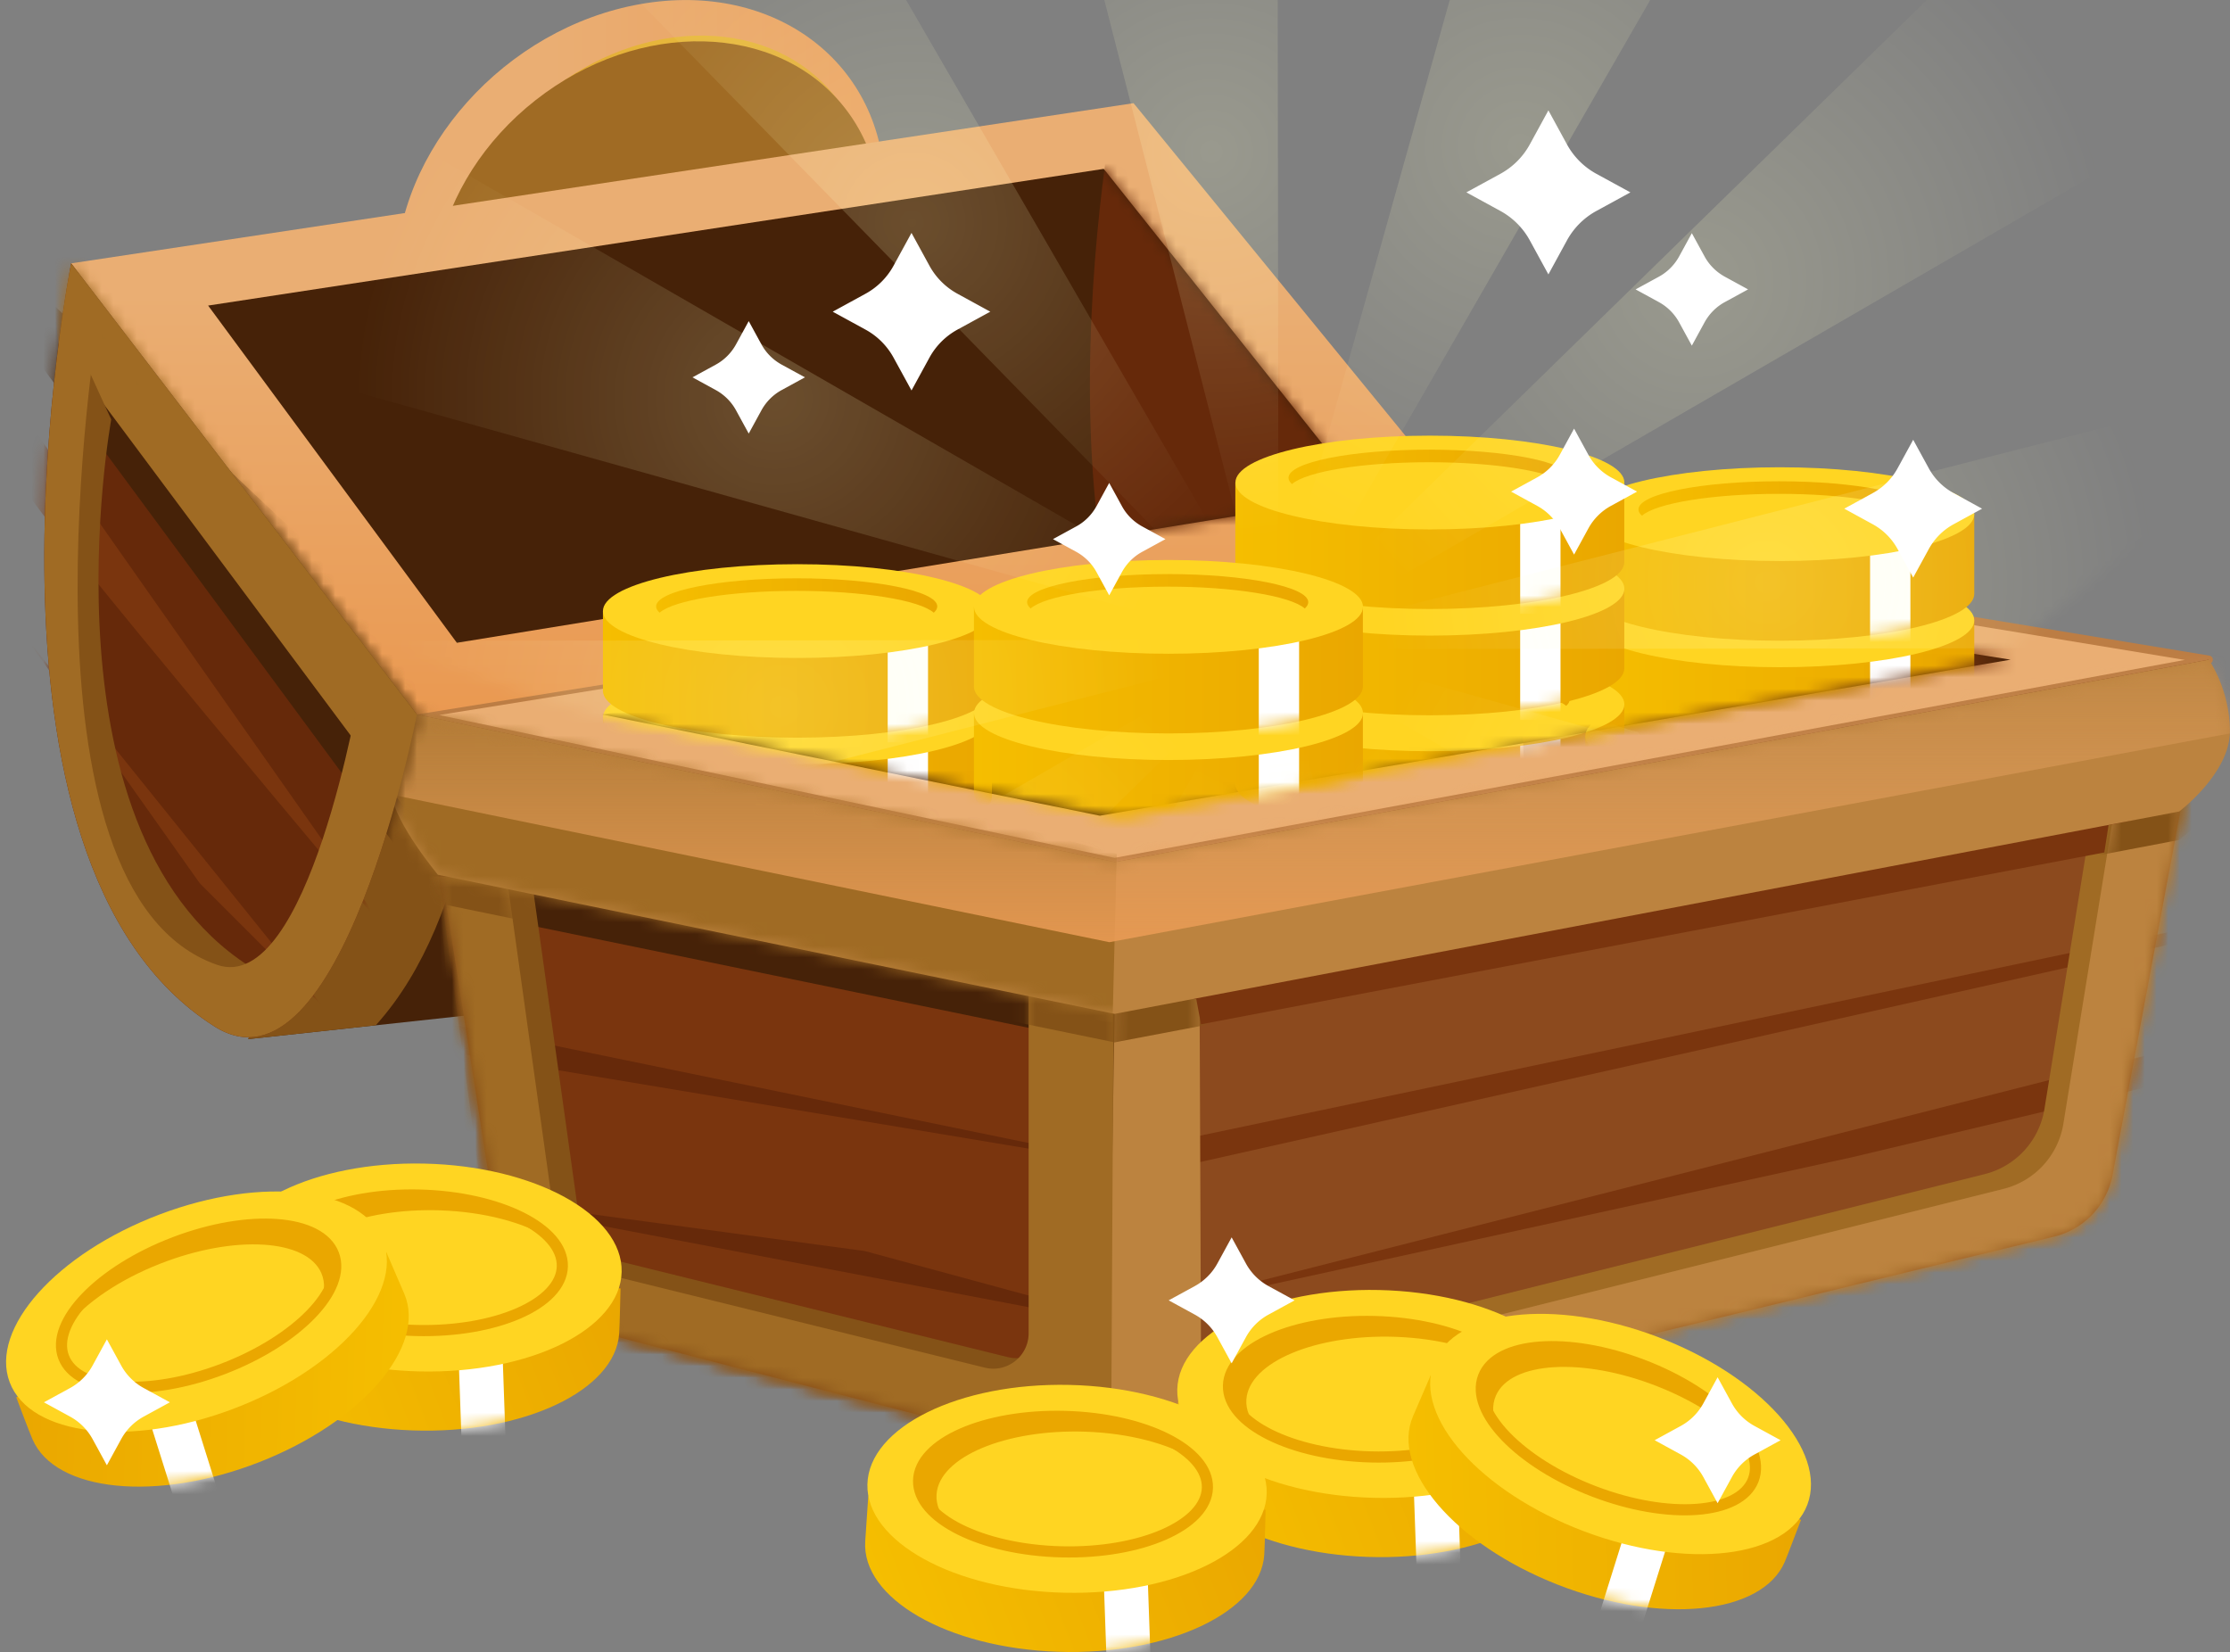 <svg xmlns="http://www.w3.org/2000/svg" fill="none" viewBox="17.79 48.5 191.01 141.5">
    <rect x="17.79" y="48.5" width="191.01" height="141.5" fill="#808080" stroke="none"/>
    <path fill="url(#a)"
        d="M51.69 72.227c0 10.871 9.38 18.027 20.945 15.988 11.564-2.039 20.944-12.503 20.944-23.375s-9.38-18.028-20.944-15.989C61.07 50.891 51.69 61.354 51.69 72.227Z" />
    <path fill="url(#b)"
        d="M57.107 71.38c0 9.087 7.84 15.073 17.512 13.373 9.672-1.7 17.513-10.457 17.513-19.544S84.29 50.136 74.618 51.836c-9.672 1.709-17.512 10.457-17.512 19.544Z" />
    <path fill="#A06B24"
        d="M84.491 83.595c8.87-6.967 11.397-18.55 5.645-25.872-5.75-7.321-17.603-7.61-26.472-.643-8.869 6.966-11.396 18.55-5.645 25.871 5.75 7.322 17.603 7.61 26.472.644Z"
        style="--darkreader-inline-fill:#dcaa65" />
    <path fill="#462208" d="m82.383 132.812-43.334 4.693 12.28-28.53 94.255-14.081-63.2 37.918Z"
        style="--darkreader-inline-fill:#381b06" />
    <path fill="#845217"
        d="m39.049 137.505 10.926-1.185C58.639 126.748 59 109.775 59 109.775l-4.44-1.285-3.239.484-12.272 28.531Z"
        style="--darkreader-inline-fill:#e7b477" />
    <path fill="#EAAE73" stroke="#BC7D44" stroke-linecap="round" stroke-linejoin="round" stroke-miterlimit="10"
        stroke-width=".704" d="m53.49 109.698 92.094-14.804 61.393 10.11-93.717 17.336-59.77-12.642Z"
        style="--darkreader-inline-fill:#804913;--darkreader-inline-stroke:#c38a57" />
    <path fill="#462208" d="m69.388 109.698 78.798-11.365 41.818 6.671-78.005 13.365-42.61-8.671Z"
        style="--darkreader-inline-fill:#381b06" />
    <path fill="#8C4A1E"
        d="m113.26 122.34-59.77-12.642 7.226 46.32a7.096 7.096 0 0 0 5.224 5.77l41.688 10.788c3.57.923 7.317.954 10.91.085l75.205-18.244a6.694 6.694 0 0 0 4.993-5.27l8.233-44.143-93.709 17.336Z"
        style="--darkreader-inline-fill:#703b18" />
    <mask id="c" width="154" height="69" x="53" y="105" maskUnits="userSpaceOnUse" style="mask-type:luminance">
        <path fill="#fff"
            d="m113.26 122.34-59.77-12.642 7.226 46.32a7.096 7.096 0 0 0 5.224 5.77l42.596 11.019a18.76 18.76 0 0 0 9.095.069l75.973-18.428a6.89 6.89 0 0 0 5.155-5.44l8.21-44.004-93.709 17.336Z"
            style="--darkreader-inline-fill:#e8e6e3" />
    </mask>
    <g mask="url(#c)">
        <path fill="#7A350E" d="m107.936 148.431 96.695-20.313 1.084.816-97.779 21.937v-2.44Z"
            style="--darkreader-inline-fill:#622a0b" />
    </g>
    <mask id="d" width="154" height="69" x="53" y="105" maskUnits="userSpaceOnUse" style="mask-type:luminance">
        <path fill="#fff"
            d="m113.26 122.34-59.77-12.642 7.226 46.32a7.096 7.096 0 0 0 5.224 5.77l42.596 11.019a18.76 18.76 0 0 0 9.095.069l75.973-18.428a6.89 6.89 0 0 0 5.155-5.44l8.21-44.004-93.709 17.336Z"
            style="--darkreader-inline-fill:#e8e6e3" />
    </mask>
    <g mask="url(#d)">
        <path fill="#7A350E" d="m110.914 161.973 65.547-14.358 28.439-6.771-.27-2.708-93.716 23.837Z"
            style="--darkreader-inline-fill:#622a0b" />
    </g>
    <mask id="e" width="154" height="69" x="53" y="105" maskUnits="userSpaceOnUse" style="mask-type:luminance">
        <path fill="#fff"
            d="m113.26 122.34-59.77-12.642 7.226 46.32a7.096 7.096 0 0 0 5.224 5.77l42.596 11.019a18.76 18.76 0 0 0 9.095.069l75.973-18.428a6.89 6.89 0 0 0 5.155-5.44l8.21-44.004-93.709 17.336Z"
            style="--darkreader-inline-fill:#e8e6e3" />
    </mask>
    <g mask="url(#e)">
        <path fill="#7A350E"
            d="m53.49 109.698 59.77 12.642-.361 58.146-49.529-12.819a3.232 3.232 0 0 1-2.4-2.708l-7.48-55.261Z"
            style="--darkreader-inline-fill:#622a0b" />
    </g>
    <mask id="f" width="154" height="69" x="53" y="105" maskUnits="userSpaceOnUse" style="mask-type:luminance">
        <path fill="#fff"
            d="m113.26 122.34-59.77-12.642 7.226 46.32a7.096 7.096 0 0 0 5.224 5.77l42.596 11.019a18.76 18.76 0 0 0 9.095.069l75.973-18.428a6.89 6.89 0 0 0 5.155-5.44l8.21-44.004-93.709 17.336Z"
            style="--darkreader-inline-fill:#e8e6e3" />
    </mask>
    <g mask="url(#f)">
        <mask id="g" width="61" height="64" x="53" y="109" maskUnits="userSpaceOnUse" style="mask-type:luminance">
            <path fill="#fff"
                d="m53.49 109.698 59.77 12.642-.154 44.827c-.015 3.455-3.277 5.971-6.624 5.109l-37.41-9.68a11.996 11.996 0 0 1-8.849-9.764l-6.732-43.134Z"
                style="--darkreader-inline-fill:#e8e6e3" />
        </mask>
        <g mask="url(#g)">
            <path fill="#462208"
                d="m204.446 120.716-91.186 17.336-57.96-11.919s-3.61-4.332-3.971-6.863c-.362-2.532 2.17-6.864 2.17-6.864l59.769 12.642 93.717-17.335s1.808 2.531 1.808 6.14c0 3.609-4.347 6.863-4.347 6.863Z"
                style="--darkreader-inline-fill:#381b06" />
        </g>
        <mask id="h" width="61" height="64" x="53" y="109" maskUnits="userSpaceOnUse" style="mask-type:luminance">
            <path fill="#fff"
                d="m53.49 109.698 59.77 12.642-.154 44.827c-.015 3.455-3.277 5.971-6.624 5.109l-37.41-9.68a11.996 11.996 0 0 1-8.849-9.764l-6.732-43.134Z"
                style="--darkreader-inline-fill:#e8e6e3" />
        </mask>
        <g fill="#66290A" mask="url(#h)" style="--darkreader-inline-fill:#522108">
            <path
                d="M54.275 135.797 118.4 148.97l-63.478-10.58-.647-2.593Zm-.599 14.712 38.187 5.147 26.384 7.163-64.57-12.31Z" />
        </g>
    </g>
    <mask id="i" width="154" height="69" x="53" y="105" maskUnits="userSpaceOnUse" style="mask-type:luminance">
        <path fill="#fff"
            d="m113.26 122.34-59.77-12.642 7.226 46.32a7.096 7.096 0 0 0 5.224 5.77l42.596 11.019a18.76 18.76 0 0 0 9.095.069l75.973-18.428a6.89 6.89 0 0 0 5.155-5.44l8.21-44.004-93.709 17.336Z"
            style="--darkreader-inline-fill:#e8e6e3" />
    </mask>
    <g mask="url(#i)">
        <path fill="#A06B24"
            d="m118.909 130.503.123 31.501a3.325 3.325 0 0 0 4.139 3.216l64.609-16.15a6.887 6.887 0 0 0 5.125-5.579l4.416-27.214 11.65-.816-1.355 51.46-96.694 11.372.815-50.513 7.172 2.723Z"
            style="--darkreader-inline-fill:#80561d" />
    </g>
    <mask id="j" width="154" height="69" x="53" y="105" maskUnits="userSpaceOnUse" style="mask-type:luminance">
        <path fill="#fff"
            d="m113.26 122.34-59.77-12.642 7.226 46.32a7.096 7.096 0 0 0 5.224 5.77l42.596 11.019a18.76 18.76 0 0 0 9.095.069l75.973-18.428a6.89 6.89 0 0 0 5.155-5.44l8.21-44.004-93.709 17.336Z"
            style="--darkreader-inline-fill:#e8e6e3" />
    </mask>
    <g mask="url(#j)">
        <path fill="#845217"
            d="m114.93 174.607.239-44.011-7.287-.27v31.47c0 1.97-1.846 3.424-3.762 2.947l-34.324-8.464a3.032 3.032 0 0 1-2.278-2.531l-4.316-30.87-7.987-.269 3.478 41.164 56.237 10.834Z"
            style="--darkreader-inline-fill:#6a4212" />
    </g>
    <mask id="k" width="154" height="69" x="53" y="105" maskUnits="userSpaceOnUse" style="mask-type:luminance">
        <path fill="#fff"
            d="m113.26 122.34-59.77-12.642 7.226 46.32a7.096 7.096 0 0 0 5.224 5.77l42.596 11.019a18.76 18.76 0 0 0 9.095.069l75.973-18.428a6.89 6.89 0 0 0 5.155-5.44l8.21-44.004-93.709 17.336Z"
            style="--darkreader-inline-fill:#e8e6e3" />
    </mask>
    <g mask="url(#k)">
        <path fill="#BC833F"
            d="m120.532 131.765.123 31.501a3.325 3.325 0 0 0 4.14 3.216l64.609-16.151a6.882 6.882 0 0 0 5.124-5.578l4.417-27.215 11.649-.815-1.354 51.459-96.695 11.388.816-50.513 7.171 2.708Z"
            style="--darkreader-inline-fill:#966932" />
    </g>
    <mask id="l" width="154" height="69" x="53" y="105" maskUnits="userSpaceOnUse" style="mask-type:luminance">
        <path fill="#fff"
            d="m113.26 122.34-59.77-12.642 7.226 46.32a7.096 7.096 0 0 0 5.224 5.77l42.596 11.019a18.76 18.76 0 0 0 9.095.069l75.973-18.428a6.89 6.89 0 0 0 5.155-5.44l8.21-44.004-93.709 17.336Z"
            style="--darkreader-inline-fill:#e8e6e3" />
    </mask>
    <g mask="url(#l)">
        <path fill="#A06B24"
            d="m112.945 175.507.239-44.011-7.287-.27v31.47c0 1.97-1.847 3.424-3.762 2.947l-34.325-8.464a3.032 3.032 0 0 1-2.277-2.531l-4.317-30.87-7.986-.269 3.477 41.165 56.238 10.833Z"
            style="--darkreader-inline-fill:#80561d" />
    </g>
    <mask id="m" width="154" height="69" x="53" y="105" maskUnits="userSpaceOnUse" style="mask-type:luminance">
        <path fill="#fff"
            d="m113.26 122.34-59.77-12.642 7.226 46.32a7.096 7.096 0 0 0 5.224 5.77l42.596 11.019a18.76 18.76 0 0 0 9.095.069l75.973-18.428a6.89 6.89 0 0 0 5.155-5.44l8.21-44.004-93.709 17.336Z"
            style="--darkreader-inline-fill:#e8e6e3" />
    </mask>
    <g mask="url(#m)">
        <mask id="n" width="99" height="64" x="112" y="116" maskUnits="userSpaceOnUse" style="mask-type:luminance">
            <path fill="#fff"
                d="m120.532 131.765.123 31.501a3.325 3.325 0 0 0 4.14 3.216l64.609-16.151a6.882 6.882 0 0 0 5.124-5.578l4.417-27.215 11.649-.815-1.354 51.459-96.695 11.388.816-50.513 7.171 2.708Z"
                style="--darkreader-inline-fill:#e8e6e3" />
        </mask>
        <g mask="url(#n)">
            <path fill="#845217"
                d="m204.446 120.447-91.186 17.335-57.96-11.918s-3.61-4.332-3.971-6.864c-.362-2.531 2.17-6.863 2.17-6.863l59.769 12.642 93.717-17.335s1.808 2.531 1.808 6.14c-.008 3.608-4.347 6.863-4.347 6.863Z"
                style="--darkreader-inline-fill:#6a4212" />
        </g>
    </g>
    <mask id="o" width="154" height="69" x="53" y="105" maskUnits="userSpaceOnUse" style="mask-type:luminance">
        <path fill="#fff"
            d="m113.26 122.34-59.77-12.642 7.226 46.32a7.096 7.096 0 0 0 5.224 5.77l42.596 11.019a18.76 18.76 0 0 0 9.095.069l75.973-18.428a6.89 6.89 0 0 0 5.155-5.44l8.21-44.004-93.709 17.336Z"
            style="--darkreader-inline-fill:#e8e6e3" />
    </mask>
    <g mask="url(#o)">
        <mask id="p" width="61" height="53" x="53" y="123" maskUnits="userSpaceOnUse" style="mask-type:luminance">
            <path fill="#fff"
                d="m112.945 175.507.239-44.011-7.287-.27v31.47c0 1.97-1.847 3.424-3.762 2.947l-34.325-8.464a3.032 3.032 0 0 1-2.277-2.531l-4.317-30.87-7.986-.269 3.477 41.165 56.238 10.833Z"
                style="--darkreader-inline-fill:#e8e6e3" />
        </mask>
        <g mask="url(#p)">
            <path fill="#845217"
                d="m204.446 120.447-91.186 17.335-57.96-11.918s-3.61-4.332-3.971-6.864c-.362-2.531 2.17-6.863 2.17-6.863l59.769 12.642 93.717-17.335s1.808 2.531 1.808 6.14c-.008 3.608-4.347 6.863-4.347 6.863Z"
                style="--darkreader-inline-fill:#6a4212" />
        </g>
    </g>
    <path fill="url(#q)" d="M53.49 109.698 23.883 71.057l91.001-13.72 30.7 37.557-92.094 14.804Z" />
    <path fill="#462208" d="M56.923 103.558 35.617 74.673l76.713-11.71 22.236 27.96-77.643 12.635Z"
        style="--darkreader-inline-fill:#381b06" />
    <path fill="#66290A"
        d="M23.884 71.057S13.712 122.2 36.164 136.42c10.833 6.863 17.335-26.722 17.335-26.722L23.884 71.057Z"
        style="--darkreader-inline-fill:#522108" />
    <mask id="r" width="94" height="69" x="113" y="105" maskUnits="userSpaceOnUse" style="mask-type:luminance">
        <path fill="#fff"
            d="m113.26 122.34 93.717-17.336-7.91 42.411a9.394 9.394 0 0 1-7.025 7.41l-78.959 19.151.177-51.636Z"
            style="--darkreader-inline-fill:#e8e6e3" />
    </mask>
    <g mask="url(#r)">
        <path fill="#7A350E"
            d="m198.398 119.17-.362 2.346-77.374 14.72-.408-2.17-16.25-.539-.115 2.593-48.598-9.995s-3.608-4.332-3.97-6.863c-.362-2.531 2.17-6.863 2.17-6.863l59.769 12.641 93.717-17.335s1.808 2.532 1.808 6.14c0 3.609-10.387 5.325-10.387 5.325Z"
            style="--darkreader-inline-fill:#622a0b" />
    </g>
    <path fill="#BC833F"
        d="m204.446 118.008-91.186 17.335-57.96-11.918s-3.61-4.332-3.971-6.864c-.362-2.531 2.17-6.863 2.17-6.863l59.769 12.642 93.717-17.336s1.808 2.532 1.808 6.14c-.008 3.609-4.347 6.864-4.347 6.864Z"
        style="--darkreader-inline-fill:#966932" />
    <mask id="s" width="158" height="31" x="51" y="105" maskUnits="userSpaceOnUse" style="mask-type:luminance">
        <path fill="#fff"
            d="m204.446 118.008-91.186 17.335-57.96-11.918s-3.61-4.332-3.971-6.864c-.362-2.531 2.17-6.863 2.17-6.863l59.769 12.642 93.717-17.336s1.808 2.532 1.808 6.14c-.008 3.609-4.347 6.864-4.347 6.864Z"
            style="--darkreader-inline-fill:#e8e6e3" />
    </mask>
    <g mask="url(#s)">
        <path fill="#A06B24" d="m113.084 136.066.362-14.45-66.81-18.058-.723 25.645 67.171 6.863Z"
            style="--darkreader-inline-fill:#80561d" />
    </g>
    <mask id="t" width="158" height="31" x="51" y="105" maskUnits="userSpaceOnUse" style="mask-type:luminance">
        <path fill="#fff"
            d="m204.446 118.008-91.186 17.335-57.96-11.918s-3.61-4.332-3.971-6.864c-.362-2.531 2.17-6.863 2.17-6.863l59.769 12.642 93.717-17.336s1.808 2.532 1.808 6.14c-.008 3.609-4.347 6.864-4.347 6.864Z"
            style="--darkreader-inline-fill:#e8e6e3" />
    </mask>
    <g mask="url(#t)">
        <path fill="url(#u)" d="m51.329 116.561 61.485 12.642 98.857-18.42-1.624-10.295-158.718 8.487v7.586Z" />
    </g>
    <mask id="v" width="100" height="42" x="35" y="62" maskUnits="userSpaceOnUse" style="mask-type:luminance">
        <path fill="#fff" d="M56.923 103.558 35.617 74.673l76.713-11.71 22.236 27.96-77.643 12.635Z"
            style="--darkreader-inline-fill:#e8e6e3" />
    </mask>
    <g mask="url(#v)">
        <path fill="#66290A"
            d="M113.445 56.253s-10.172 51.144 12.28 65.363c10.834 6.864 17.336-26.722 17.336-26.722l-29.616-38.64Z"
            style="--darkreader-inline-fill:#522108" />
    </g>
    <mask id="w" width="33" height="67" x="21" y="71" maskUnits="userSpaceOnUse" style="mask-type:luminance">
        <path fill="#fff"
            d="M23.884 71.057S13.712 122.2 36.164 136.42c10.833 6.863 17.335-26.722 17.335-26.722L23.884 71.057Z"
            style="--darkreader-inline-fill:#e8e6e3" />
    </mask>
    <g mask="url(#w)">
        <path fill="#462208" d="m20.99 79.367 32.5 44.058 6.14-13.727-43.334-40.803 4.693 10.472Z"
            style="--darkreader-inline-fill:#381b06" />
    </g>
    <mask id="x" width="122" height="21" x="69" y="98" maskUnits="userSpaceOnUse" style="mask-type:luminance">
        <path fill="#fff" d="m69.388 109.698 78.798-11.365 41.818 6.671-78.005 13.365-42.61-8.671Z"
            style="--darkreader-inline-fill:#e8e6e3" />
    </mask>
    <g mask="url(#x)">
        <path fill="#7A350E" d="m147.392 91.64 59.762 12.641-5.956 53.091-51.644-14.088-2.162-51.644Z"
            style="--darkreader-inline-fill:#622a0b" />
    </g>
    <mask id="y" width="33" height="67" x="21" y="71" maskUnits="userSpaceOnUse" style="mask-type:luminance">
        <path fill="#fff"
            d="M23.884 71.057S13.712 122.2 36.164 136.42c10.833 6.863 17.335-26.722 17.335-26.722L23.884 71.057Z"
            style="--darkreader-inline-fill:#e8e6e3" />
    </mask>
    <g mask="url(#y)">
        <path fill="#A06B24" d="m22.798 77.92 30.692 41.173 36.84-18.059-69.702-42.257 2.17 19.143Z"
            style="--darkreader-inline-fill:#80561d" />
    </g>
    <mask id="z" width="33" height="67" x="21" y="71" maskUnits="userSpaceOnUse" style="mask-type:luminance">
        <path fill="#fff"
            d="M23.884 71.057S13.712 122.2 36.164 136.42c10.833 6.863 17.335-26.722 17.335-26.722L23.884 71.057Z"
            style="--darkreader-inline-fill:#e8e6e3" />
    </mask>
    <g mask="url(#z)">
        <path fill="#7A350E" d="m20.09 84.422 30.692 43.696S20.09 91.648 20.09 90.562v-6.14Z"
            style="--darkreader-inline-fill:#f0a67c" />
    </g>
    <mask id="A" width="33" height="67" x="21" y="71" maskUnits="userSpaceOnUse" style="mask-type:luminance">
        <path fill="#fff"
            d="M23.884 71.057S13.712 122.2 36.164 136.42c10.833 6.863 17.335-26.722 17.335-26.722L23.884 71.057Z"
            style="--darkreader-inline-fill:#e8e6e3" />
    </mask>
    <g mask="url(#A)">
        <path fill="#7A350E" d="m20.03 103.142 14.865 21.006 10.472 10.472-25.338-31.478Z"
            style="--darkreader-inline-fill:#f0a67c" />
    </g>
    <mask id="B" width="241" height="119" x="0" y="0" maskUnits="userSpaceOnUse" style="mask-type:luminance">
        <path fill="#fff"
            d="m68.303 109.698 45.588 8.941 74.758-13.542 52.006-42.265L109.56 0 .139 87.215l68.164 22.483Z"
            style="--darkreader-inline-fill:#e8e6e3" />
    </mask>
    <g mask="url(#B)">
        <path fill="#FFD522"
            d="M86.092 123.855c9.2 0 16.658-1.798 16.658-4.016s-7.458-4.016-16.658-4.016c-9.2 0-16.658 1.798-16.658 4.016s7.458 4.016 16.658 4.016Z"
            style="--darkreader-inline-fill:#ffd831" />
        <path fill="url(#C)"
            d="M74.289 119.978c1.215-1.07 6.01-1.87 11.741-1.87 5.733 0 10.526.8 11.742 1.87.192-.17.3-.354.3-.539 0-1.331-5.394-2.408-12.042-2.408s-12.041 1.077-12.041 2.408c0 .185.1.362.3.539Z" />
        <path fill="url(#D)"
            d="M102.75 116.762c0 2.216-7.456 4.016-16.658 4.016-9.203 0-16.658-1.8-16.658-4.016v-6.825h33.316v6.825Z" />
        <mask id="E" width="34" height="12" x="69" y="109" maskUnits="userSpaceOnUse" style="mask-type:luminance">
            <path fill="#fff"
                d="M102.75 116.762c0 2.216-7.456 4.016-16.658 4.016-9.203 0-16.658-1.8-16.658-4.016v-6.825h33.316v6.825Z"
                style="--darkreader-inline-fill:#e8e6e3" />
        </mask>
        <g mask="url(#E)">
            <path fill="#fff" d="M97.28 109.144h-3.455v12.042h3.455v-12.042Z"
                style="--darkreader-inline-fill:#e8e6e3" />
        </g>
        <path fill="#FFD522"
            d="M86.092 113.961c9.2 0 16.658-1.799 16.658-4.017 0-2.218-7.458-4.016-16.658-4.016-9.2 0-16.658 1.798-16.658 4.016s7.458 4.017 16.658 4.017Z"
            style="--darkreader-inline-fill:#ffd831" />
        <path fill="url(#F)"
            d="M74.289 110.075c1.215-1.07 6.01-1.87 11.741-1.87 5.733 0 10.526.8 11.742 1.87.192-.169.3-.354.3-.539 0-1.331-5.394-2.408-12.042-2.408s-12.041 1.077-12.041 2.408c0 .185.1.37.3.539Z" />
        <path fill="url(#G)"
            d="M102.75 107.667c0 2.216-7.456 4.016-16.658 4.016-9.203 0-16.658-1.8-16.658-4.016v-6.825h33.316v6.825Z" />
        <mask id="H" width="34" height="12" x="69" y="100" maskUnits="userSpaceOnUse" style="mask-type:luminance">
            <path fill="#fff"
                d="M102.75 107.667c0 2.216-7.456 4.016-16.658 4.016-9.203 0-16.658-1.8-16.658-4.016v-6.825h33.316v6.825Z"
                style="--darkreader-inline-fill:#e8e6e3" />
        </mask>
        <g mask="url(#H)">
            <path fill="#fff" d="M97.28 100.041h-3.455v12.042h3.455v-12.042Z"
                style="--darkreader-inline-fill:#e8e6e3" />
        </g>
        <path fill="#FFD522"
            d="M86.092 104.858c9.2 0 16.658-1.798 16.658-4.016s-7.458-4.017-16.658-4.017c-9.2 0-16.658 1.799-16.658 4.017 0 2.218 7.458 4.016 16.658 4.016Z"
            style="--darkreader-inline-fill:#ffd831" />
        <path fill="url(#I)"
            d="M74.289 100.981c1.215-1.07 6.01-1.87 11.741-1.87 5.733 0 10.526.8 11.742 1.87.192-.17.3-.354.3-.539 0-1.331-5.394-2.408-12.042-2.408s-12.04 1.076-12.04 2.408c0 .185.1.362.3.539Z" />
    </g>
    <mask id="J" width="241" height="119" x="0" y="0" maskUnits="userSpaceOnUse" style="mask-type:luminance">
        <path fill="#fff"
            d="m68.303 109.698 45.588 8.941 74.758-13.542 52.006-42.265L109.56 0 .139 87.215l68.164 22.483Z"
            style="--darkreader-inline-fill:#e8e6e3" />
    </mask>
    <g mask="url(#J)">
        <path fill="url(#K)"
            d="M186.895 118.361c0 2.216-7.456 4.017-16.659 4.017-9.202 0-16.658-1.801-16.658-4.017v-6.824h33.317v6.824Z" />
        <mask id="L" width="34" height="12" x="153" y="111" maskUnits="userSpaceOnUse" style="mask-type:luminance">
            <path fill="#fff"
                d="M186.895 118.361c0 2.216-7.456 4.017-16.659 4.017-9.202 0-16.658-1.801-16.658-4.017v-6.824h33.317v6.824Z"
                style="--darkreader-inline-fill:#e8e6e3" />
        </mask>
        <g mask="url(#L)">
            <path fill="#fff" d="M181.424 110.737h-3.454v12.041h3.454v-12.041Z"
                style="--darkreader-inline-fill:#e8e6e3" />
        </g>
        <path fill="#FFD522"
            d="M170.236 115.553c9.2 0 16.659-1.798 16.659-4.016 0-2.219-7.459-4.017-16.659-4.017s-16.658 1.798-16.658 4.017c0 2.218 7.458 4.016 16.658 4.016Z"
            style="--darkreader-inline-fill:#ffd831" />
        <path fill="url(#M)"
            d="M158.434 111.667c1.216-1.069 6.01-1.869 11.742-1.869 5.732 0 10.526.8 11.741 1.869.193-.169.3-.354.3-.538 0-1.331-5.393-2.409-12.041-2.409-6.648 0-12.042 1.078-12.042 2.409-.008.192.1.369.3.538Z" />
        <path fill="url(#N)"
            d="M186.895 108.459c0 2.216-7.456 4.017-16.659 4.017-9.202 0-16.658-1.801-16.658-4.017v-6.824h33.317v6.824Z" />
        <mask id="O" width="34" height="12" x="153" y="101" maskUnits="userSpaceOnUse" style="mask-type:luminance">
            <path fill="#fff"
                d="M186.895 108.459c0 2.216-7.456 4.017-16.659 4.017-9.202 0-16.658-1.801-16.658-4.017v-6.824h33.317v6.824Z"
                style="--darkreader-inline-fill:#e8e6e3" />
        </mask>
        <g mask="url(#O)">
            <path fill="#fff" d="M181.424 100.834h-3.454v12.042h3.454v-12.042Z"
                style="--darkreader-inline-fill:#e8e6e3" />
        </g>
        <path fill="#FFD522"
            d="M170.236 105.651c9.2 0 16.659-1.798 16.659-4.016 0-2.219-7.459-4.017-16.659-4.017s-16.658 1.798-16.658 4.017c0 2.218 7.458 4.016 16.658 4.016Z"
            style="--darkreader-inline-fill:#ffd831" />
        <path fill="url(#P)"
            d="M158.434 101.773c1.216-1.07 6.01-1.87 11.742-1.87 5.732 0 10.526.8 11.741 1.87.193-.17.3-.354.3-.539 0-1.331-5.393-2.408-12.041-2.408-6.648 0-12.042 1.077-12.042 2.408-.008.185.1.362.3.539Z" />
        <path fill="url(#Q)"
            d="M186.895 99.364c0 2.216-7.456 4.017-16.659 4.017-9.202 0-16.658-1.801-16.658-4.017V92.54h33.317v6.824Z" />
        <mask id="R" width="34" height="12" x="153" y="92" maskUnits="userSpaceOnUse" style="mask-type:luminance">
            <path fill="#fff"
                d="M186.895 99.364c0 2.216-7.456 4.017-16.659 4.017-9.202 0-16.658-1.801-16.658-4.017V92.54h33.317v6.824Z"
                style="--darkreader-inline-fill:#e8e6e3" />
        </mask>
        <g mask="url(#R)">
            <path fill="#fff" d="M181.424 91.74h-3.454v12.041h3.454V91.739Z" style="--darkreader-inline-fill:#e8e6e3" />
        </g>
        <path fill="#FFD522"
            d="M170.236 96.556c9.2 0 16.659-1.798 16.659-4.016 0-2.219-7.459-4.017-16.659-4.017s-16.658 1.798-16.658 4.017c0 2.218 7.458 4.016 16.658 4.016Z"
            style="--darkreader-inline-fill:#ffd831" />
        <path fill="url(#S)"
            d="M158.434 92.67c1.216-1.069 6.01-1.87 11.742-1.87 5.732 0 10.526.801 11.741 1.87.193-.169.3-.353.3-.538 0-1.331-5.393-2.408-12.041-2.408-6.648 0-12.042 1.077-12.042 2.408-.008.185.1.37.3.539Z" />
    </g>
    <mask id="T" width="241" height="119" x="0" y="0" maskUnits="userSpaceOnUse" style="mask-type:luminance">
        <path fill="#fff"
            d="m68.303 109.698 45.588 8.941 74.758-13.542 52.006-42.265L109.56 0 .139 87.215l68.164 22.483Z"
            style="--darkreader-inline-fill:#e8e6e3" />
    </mask>
    <g mask="url(#T)">
        <path fill="url(#U)"
            d="M156.918 115.653c0 2.216-7.455 4.017-16.658 4.017-9.202 0-16.658-1.801-16.658-4.017v-6.824h33.316v6.824Z" />
        <mask id="V" width="34" height="12" x="123" y="108" maskUnits="userSpaceOnUse" style="mask-type:luminance">
            <path fill="#fff"
                d="M156.918 115.653c0 2.216-7.455 4.017-16.658 4.017-9.202 0-16.658-1.801-16.658-4.017v-6.824h33.316v6.824Z"
                style="--darkreader-inline-fill:#e8e6e3" />
        </mask>
        <g mask="url(#V)">
            <path fill="#fff" d="M151.455 108.028H148v12.042h3.455v-12.042Z" style="--darkreader-inline-fill:#e8e6e3" />
        </g>
        <path fill="#FFD522"
            d="M140.268 112.845c9.2 0 16.658-1.798 16.658-4.016 0-2.219-7.458-4.017-16.658-4.017-9.2 0-16.659 1.798-16.659 4.017 0 2.218 7.459 4.016 16.659 4.016Z"
            style="--darkreader-inline-fill:#ffd831" />
        <path fill="url(#W)"
            d="M128.456 108.959c1.216-1.069 6.01-1.869 11.742-1.869 5.732 0 10.526.8 11.741 1.869.193-.169.3-.354.3-.538 0-1.331-5.393-2.409-12.041-2.409-6.648 0-12.042 1.078-12.042 2.409 0 .192.108.369.3.538Z" />
        <path fill="url(#X)"
            d="M156.918 105.751c0 2.216-7.455 4.016-16.658 4.016-9.202 0-16.658-1.8-16.658-4.016v-6.825h33.316v6.825Z" />
        <mask id="Y" width="34" height="12" x="123" y="98" maskUnits="userSpaceOnUse" style="mask-type:luminance">
            <path fill="#fff"
                d="M156.918 105.751c0 2.216-7.455 4.016-16.658 4.016-9.202 0-16.658-1.8-16.658-4.016v-6.825h33.316v6.825Z"
                style="--darkreader-inline-fill:#e8e6e3" />
        </mask>
        <g mask="url(#Y)">
            <path fill="#fff" d="M151.455 98.126H148v12.041h3.455V98.126Z" style="--darkreader-inline-fill:#e8e6e3" />
        </g>
        <path fill="#FFD522"
            d="M140.268 102.942c9.2 0 16.658-1.798 16.658-4.016s-7.458-4.017-16.658-4.017c-9.2 0-16.659 1.799-16.659 4.017 0 2.218 7.459 4.016 16.659 4.016Z"
            style="--darkreader-inline-fill:#ffd831" />
        <path fill="url(#Z)"
            d="M128.456 99.056c1.216-1.069 6.01-1.87 11.742-1.87 5.732 0 10.526.801 11.741 1.87.193-.169.3-.353.3-.538 0-1.331-5.393-2.408-12.041-2.408-6.648 0-12.042 1.077-12.042 2.408 0 .192.108.37.3.538Z" />
        <path fill="url(#aa)"
            d="M156.918 96.648c0 2.216-7.455 4.017-16.658 4.017-9.202 0-16.658-1.8-16.658-4.017v-6.825h33.316v6.825Z" />
        <mask id="ab" width="34" height="12" x="123" y="89" maskUnits="userSpaceOnUse" style="mask-type:luminance">
            <path fill="#fff"
                d="M156.918 96.648c0 2.216-7.455 4.017-16.658 4.017-9.202 0-16.658-1.8-16.658-4.017v-6.825h33.316v6.825Z"
                style="--darkreader-inline-fill:#e8e6e3" />
        </mask>
        <g mask="url(#ab)">
            <path fill="#fff" d="M151.455 89.031H148v12.042h3.455V89.031Z" style="--darkreader-inline-fill:#e8e6e3" />
        </g>
        <path fill="#FFD522"
            d="M140.268 93.848c9.2 0 16.658-1.799 16.658-4.017 0-2.218-7.458-4.016-16.658-4.016-9.2 0-16.659 1.798-16.659 4.016s7.459 4.017 16.659 4.017Z"
            style="--darkreader-inline-fill:#ffd831" />
        <path fill="url(#ac)"
            d="M128.456 89.962c1.216-1.07 6.01-1.87 11.742-1.87 5.732 0 10.526.8 11.741 1.87.193-.17.3-.354.3-.539 0-1.33-5.393-2.408-12.041-2.408-6.648 0-12.042 1.077-12.042 2.408 0 .185.108.37.3.539Z" />
    </g>
    <mask id="ad" width="241" height="119" x="0" y="0" maskUnits="userSpaceOnUse" style="mask-type:luminance">
        <path fill="#fff"
            d="m68.303 109.698 45.588 8.941 74.758-13.542 52.006-42.265L109.56 0 .139 87.215l68.164 22.483Z"
            style="--darkreader-inline-fill:#e8e6e3" />
    </mask>
    <g mask="url(#ad)">
        <path fill="#FFD522"
            d="M117.877 123.494c9.201 0 16.659-1.798 16.659-4.017 0-2.218-7.458-4.016-16.659-4.016-9.2 0-16.658 1.798-16.658 4.016 0 2.219 7.458 4.017 16.658 4.017Z"
            style="--darkreader-inline-fill:#ffd831" />
        <path fill="url(#ae)"
            d="M106.066 119.616c1.216-1.069 6.009-1.87 11.742-1.87 5.732 0 10.526.801 11.741 1.87.193-.169.3-.354.3-.538 0-1.332-5.393-2.409-12.041-2.409-6.648 0-12.042 1.077-12.042 2.409 0 .184.108.361.3.538Z" />
        <path fill="url(#af)"
            d="M134.527 116.407c0 2.216-7.455 4.017-16.658 4.017-9.202 0-16.658-1.801-16.658-4.017v-6.824h33.316v6.824Z" />
        <mask id="ag" width="34" height="12" x="101" y="109" maskUnits="userSpaceOnUse" style="mask-type:luminance">
            <path fill="#fff"
                d="M134.527 116.407c0 2.216-7.455 4.017-16.658 4.017-9.202 0-16.658-1.801-16.658-4.017v-6.824h33.316v6.824Z"
                style="--darkreader-inline-fill:#e8e6e3" />
        </mask>
        <g mask="url(#ag)">
            <path fill="#fff" d="M129.065 108.782h-3.455v12.042h3.455v-12.042Z"
                style="--darkreader-inline-fill:#e8e6e3" />
        </g>
        <path fill="#FFD522"
            d="M117.877 113.599c9.201 0 16.659-1.798 16.659-4.016 0-2.219-7.458-4.017-16.659-4.017-9.2 0-16.658 1.798-16.658 4.017 0 2.218 7.458 4.016 16.658 4.016Z"
            style="--darkreader-inline-fill:#ffd831" />
        <path fill="url(#ah)"
            d="M106.066 109.713c1.216-1.069 6.009-1.869 11.742-1.869 5.732 0 10.526.8 11.741 1.869.193-.169.3-.354.3-.538 0-1.331-5.393-2.409-12.041-2.409-6.648 0-12.042 1.078-12.042 2.409 0 .184.108.369.3.538Z" />
        <path fill="url(#ai)"
            d="M134.527 107.305c0 2.216-7.455 4.017-16.658 4.017-9.202 0-16.658-1.801-16.658-4.017v-6.825h33.316v6.825Z" />
        <mask id="aj" width="34" height="12" x="101" y="100" maskUnits="userSpaceOnUse" style="mask-type:luminance">
            <path fill="#fff"
                d="M134.527 107.305c0 2.216-7.455 4.017-16.658 4.017-9.202 0-16.658-1.801-16.658-4.017v-6.825h33.316v6.825Z"
                style="--darkreader-inline-fill:#e8e6e3" />
        </mask>
        <g mask="url(#aj)">
            <path fill="#fff" d="M129.065 99.68h-3.455v12.041h3.455V99.68Z" style="--darkreader-inline-fill:#e8e6e3" />
        </g>
        <path fill="#FFD522"
            d="M117.877 104.497c9.201 0 16.659-1.798 16.659-4.017 0-2.218-7.458-4.016-16.659-4.016-9.2 0-16.658 1.798-16.658 4.016 0 2.219 7.458 4.017 16.658 4.017Z"
            style="--darkreader-inline-fill:#ffd831" />
        <path fill="url(#ak)"
            d="M106.066 100.619c1.216-1.07 6.009-1.87 11.742-1.87 5.732 0 10.526.8 11.741 1.87.193-.169.3-.354.3-.539 0-1.33-5.393-2.408-12.041-2.408-6.648 0-12.042 1.077-12.042 2.408 0 .185.108.362.3.539Z" />
    </g>
    <mask id="al" width="241" height="119" x="0" y="0" maskUnits="userSpaceOnUse" style="mask-type:luminance">
        <path fill="#fff"
            d="m68.303 109.698 45.588 8.941 74.758-13.542 52.006-42.265L109.56 0 .139 87.215l68.164 22.483Z"
            style="--darkreader-inline-fill:#e8e6e3" />
    </mask>
    <g mask="url(#al)">
        <path fill="url(#am)" d="m126.496 100.519.107 92.216 22.722-2.87-22.829-89.346Z" />
        <path fill="url(#an)" d="m127.303 106.882-22.837-89.347 22.729-2.87.108 92.217Z" />
        <path fill="url(#ao)" d="m123.709 104.105 92.225-.108-2.87-22.73-89.355 22.838Z" />
        <path fill="url(#ap)" d="m130.081 103.296-89.347 22.837-2.87-22.729 92.217-.108Z" />
        <path fill="url(#aq)" d="m129.458 101.757-79.814 46.205 13.85 18.243 65.964-64.448Z" />
        <path fill="url(#ar)" d="m124.341 105.643 65.963-64.447 13.85 18.243-79.813 46.204Z" />
        <path fill="url(#as)" d="m124.957 101.142 46.204 79.813 18.244-13.85-64.448-65.963Z" />
        <path fill="url(#at)" d="M128.834 106.258 64.386 40.295l18.251-13.85 46.197 79.813Z" />
        <path fill="url(#au)" d="m128.141 100.742-46.02 79.921 21.121 8.871 24.899-88.792Z" />
        <path fill="url(#av)" d="m125.657 106.659 24.899-88.793 21.113 8.872-46.012 79.921Z" />
        <path fill="url(#aw)" d="m123.94 102.458 79.914 46.019 8.879-21.12-88.793-24.899Z" />
        <path fill="url(#ax)" d="m129.857 104.943-88.8-24.899 8.88-21.12 79.92 46.019Z" />
    </g>
    <path fill="#845217"
        d="M24.876 79.082s-7.94 44.581 15.027 57.946l.03-5.286C20.73 120.562 27.316 84.43 27.316 84.43l-2.44-5.348Z"
        style="--darkreader-inline-fill:#6a4212" />
    <path fill="#A06B24"
        d="M23.884 71.057S13.712 122.2 36.164 136.42c10.833 6.863 17.335-26.722 17.335-26.722L23.884 71.057Zm12.503 60.085c-18.097-6.279-10.264-54.645-10.264-54.645l22.498 31.031s-4.417 26.322-12.234 23.614Z"
        style="--darkreader-inline-fill:#80561d" />
    <path fill="#fff"
        d="m152.617 85.215 1.224 2.239a4.854 4.854 0 0 0 1.931 1.931l2.239 1.224-2.239 1.223a4.853 4.853 0 0 0-1.931 1.931l-1.224 2.24-1.223-2.24a4.86 4.86 0 0 0-1.931-1.931l-2.239-1.223 2.239-1.224a4.86 4.86 0 0 0 1.931-1.931l1.223-2.24Z"
        style="--darkreader-inline-fill:#e8e6e3" />
    <path fill="url(#ay)"
        d="M152.617 173.553c-.331 4.909-8.248 8.625-17.681 8.302-9.441-.323-16.82-4.563-16.497-9.472l.262-3.855 34.032 1.162s-.062 3.063-.116 3.863Z" />
    <mask id="az" width="35" height="10" x="118" y="172" maskUnits="userSpaceOnUse" style="mask-type:luminance">
        <path fill="#fff" d="M152.617 173.553c-.331 4.909-8.248 8.625-17.681 8.302-9.441-.323-16.82-4.563-16.497-9.472"
            style="--darkreader-inline-fill:#e8e6e3" />
    </mask>
    <g mask="url(#az)">
        <path fill="#fff" d="m142.907 183.056-3.778-.139-.246-6.994 3.778.139.246 6.994Z"
            style="--darkreader-inline-fill:#e8e6e3" />
    </g>
    <path fill="#FFD522"
        d="M152.831 168.272c.108-4.916-7.461-9.069-16.906-9.277-9.444-.208-17.188 3.608-17.297 8.524-.108 4.916 7.461 9.069 16.906 9.277 9.444.208 17.188-3.609 17.297-8.524Z"
        style="--darkreader-inline-fill:#ffd831" />
    <path fill="#EAA700"
        d="M124.548 168.375c.216-3.201 5.925-5.602 12.757-5.371 3.763.131 7.071 1.031 9.257 2.347-1.878-2.001-6.017-3.478-10.911-3.647-6.833-.231-12.542 2.17-12.757 5.37-.1 1.439.939 2.793 2.724 3.863-.739-.785-1.131-1.654-1.07-2.562Z"
        style="--darkreader-inline-fill:#ffc128" />
    <path stroke="#EAA700" stroke-miterlimit="10" stroke-width=".954"
        d="M147.751 167.802c.08-3.203-5.392-5.938-12.224-6.109-6.831-.171-12.433 2.287-12.513 5.49-.08 3.204 5.392 5.939 12.223 6.109 6.831.171 12.434-2.287 12.514-5.49Z"
        style="--darkreader-inline-stroke:#ffc128" />
    <path fill="url(#aA)"
        d="M70.826 162.719c-.33 4.909-8.248 8.626-17.681 8.302-9.434-.323-16.82-4.562-16.497-9.471l.261-3.855 34.033 1.162c-.008 0-.062 3.062-.116 3.862Z" />
    <mask id="aB" width="35" height="11" x="36" y="161" maskUnits="userSpaceOnUse" style="mask-type:luminance">
        <path fill="#fff" d="M70.826 162.719c-.33 4.909-8.248 8.626-17.681 8.303-9.434-.324-16.82-4.563-16.497-9.472"
            style="--darkreader-inline-fill:#e8e6e3" />
    </mask>
    <g mask="url(#aB)">
        <path fill="#fff" d="m61.108 172.222-3.778-.138-.246-6.994 3.778.138.246 6.994Z"
            style="--darkreader-inline-fill:#e8e6e3" />
    </g>
    <path fill="#FFD522"
        d="M71.037 157.443c.108-4.915-7.46-9.069-16.906-9.276-9.444-.208-17.188 3.608-17.297 8.524-.108 4.915 7.461 9.069 16.906 9.277 9.444.207 17.188-3.609 17.297-8.525Z"
        style="--darkreader-inline-fill:#ffd831" />
    <path fill="#EAA700"
        d="M42.758 157.541c.215-3.201 5.924-5.601 12.757-5.37 3.762.13 7.07 1.031 9.256 2.346-1.877-2-6.017-3.477-10.91-3.647-6.833-.231-12.542 2.17-12.758 5.371-.1 1.439.939 2.793 2.724 3.863-.746-.785-1.131-1.655-1.07-2.563Z"
        style="--darkreader-inline-fill:#ffc128" />
    <path stroke="#EAA700" stroke-miterlimit="10" stroke-width=".954"
        d="M65.957 156.971c.08-3.203-5.393-5.938-12.224-6.109-6.831-.171-12.434 2.287-12.514 5.491-.08 3.203 5.393 5.938 12.224 6.109 6.831.17 12.434-2.288 12.514-5.491Z"
        style="--darkreader-inline-stroke:#ffc128" />
    <path fill="url(#aC)"
        d="M126.079 181.678c-.331 4.909-8.248 8.626-17.682 8.302-9.44-.323-16.82-4.562-16.496-9.471l.261-3.855 34.032 1.162c-.007 0-.061 3.062-.115 3.862Z" />
    <mask id="aD" width="36" height="10" x="91" y="180" maskUnits="userSpaceOnUse" style="mask-type:luminance">
        <path fill="#fff" d="M126.079 181.678c-.331 4.909-8.248 8.625-17.682 8.302-9.44-.323-16.82-4.562-16.496-9.471"
            style="--darkreader-inline-fill:#e8e6e3" />
    </mask>
    <g mask="url(#aD)">
        <path fill="#fff" d="m116.362 191.18-3.778-.138-.247-6.994 3.778.138.247 6.994Z"
            style="--darkreader-inline-fill:#e8e6e3" />
    </g>
    <path fill="#FFD522"
        d="M126.289 176.4c.108-4.916-7.461-9.069-16.906-9.277-9.444-.208-17.188 3.609-17.296 8.524-.109 4.916 7.46 9.069 16.905 9.277 9.444.208 17.188-3.608 17.297-8.524Z"
        style="--darkreader-inline-fill:#ffd831" />
    <path fill="#EAA700"
        d="M98.01 176.5c.215-3.201 5.925-5.601 12.757-5.371 3.763.131 7.071 1.031 9.256 2.347-1.877-2-6.016-3.478-10.91-3.647-6.833-.231-12.542 2.17-12.757 5.371-.1 1.439.938 2.793 2.724 3.862-.747-.785-1.132-1.654-1.07-2.562Z"
        style="--darkreader-inline-fill:#ffc128" />
    <path stroke="#EAA700" stroke-miterlimit="10" stroke-width=".954"
        d="M121.21 175.93c.08-3.203-5.393-5.938-12.224-6.109-6.831-.171-12.434 2.287-12.514 5.491-.08 3.203 5.393 5.938 12.224 6.109 6.831.17 12.434-2.288 12.514-5.491Z"
        style="--darkreader-inline-stroke:#ffc128" />
    <path fill="url(#aE)"
        d="M170.661 182.286c-1.947 4.517-10.649 5.394-19.444 1.947-8.794-3.447-14.342-9.903-12.395-14.427l1.531-3.547 31.7 12.426c-.007-.007-1.077 2.863-1.392 3.601Z" />
    <mask id="aF" width="33" height="18" x="138" y="169" maskUnits="userSpaceOnUse" style="mask-type:luminance">
        <path fill="#fff"
            d="M170.661 182.286c-1.947 4.517-10.649 5.394-19.444 1.947-8.794-3.447-14.342-9.903-12.395-14.427"
            style="--darkreader-inline-fill:#e8e6e3" />
    </mask>
    <g mask="url(#aF)">
        <path fill="#fff" d="m158.335 188.011-3.517-1.393 2.093-6.679 3.524 1.393-2.1 6.679Z"
            style="--darkreader-inline-fill:#e8e6e3" />
    </g>
    <path fill="#FFD522"
        d="M172.599 177.377c1.739-4.599-4.015-11.035-12.852-14.376-8.836-3.34-17.408-2.32-19.147 2.279-1.739 4.599 4.015 11.036 12.852 14.376 8.836 3.34 17.409 2.32 19.147-2.279Z"
        style="--darkreader-inline-fill:#ffd831" />
    <path fill="#EAA700"
        d="M145.916 168.052c1.269-2.947 7.456-3.309 13.811-.816 3.501 1.37 6.325 3.324 7.948 5.294-1.1-2.509-4.516-5.286-9.071-7.071-6.363-2.493-12.55-2.132-13.812.815-.569 1.324-.046 2.94 1.278 4.555-.439-.992-.516-1.939-.154-2.777Z"
        style="--darkreader-inline-fill:#ffc128" />
    <path stroke="#EAA700" stroke-miterlimit="10" stroke-width=".954"
        d="M167.972 175.242c1.142-2.994-3.107-7.395-9.491-9.83-6.385-2.435-12.486-1.983-13.628 1.011-1.142 2.993 3.108 7.394 9.492 9.83 6.384 2.435 12.486 1.983 13.627-1.011Z"
        style="--darkreader-inline-stroke:#ffc128" />
    <path fill="url(#aG)"
        d="M20.574 171.783c1.947 4.517 10.65 5.394 19.444 1.947 8.794-3.447 14.342-9.903 12.395-14.427l-1.53-3.547-31.701 12.426s1.07 2.862 1.392 3.601Z" />
    <mask id="aH" width="33" height="17" x="20" y="159" maskUnits="userSpaceOnUse" style="mask-type:luminance">
        <path fill="#fff"
            d="M20.575 171.783c1.947 4.517 10.65 5.394 19.444 1.947 8.794-3.447 14.342-9.903 12.395-14.427"
            style="--darkreader-inline-fill:#e8e6e3" />
    </mask>
    <g mask="url(#aH)">
        <path fill="#fff" d="m32.901 177.516 3.517-1.393-2.1-6.679-3.517 1.393 2.1 6.679Z"
            style="--darkreader-inline-fill:#e8e6e3" />
    </g>
    <path fill="#FFD522"
        d="M37.767 169.175c8.836-3.341 14.59-9.777 12.852-14.376-1.739-4.599-10.312-5.619-19.148-2.279-8.836 3.341-14.59 9.777-12.852 14.376 1.74 4.599 10.312 5.619 19.148 2.279Z"
        style="--darkreader-inline-fill:#ffd831" />
    <path fill="#EAA700"
        d="M45.32 157.557c-1.27-2.947-7.456-3.309-13.811-.816-3.501 1.37-6.325 3.324-7.948 5.294 1.1-2.509 4.516-5.286 9.071-7.071 6.363-2.493 12.55-2.132 13.812.815.569 1.324.046 2.947-1.278 4.555.439-.992.508-1.946.154-2.777Z"
        style="--darkreader-inline-fill:#ffc128" />
    <path stroke="#EAA700" stroke-miterlimit="10" stroke-width=".954"
        d="M36.87 165.761c6.384-2.436 10.634-6.837 9.492-9.83-1.142-2.994-7.243-3.447-13.628-1.011-6.384 2.435-10.634 6.836-9.492 9.83 1.142 2.993 7.243 3.446 13.628 1.011Z"
        style="--darkreader-inline-stroke:#ffc128" />
    <path fill="#fff"
        d="m164.912 166.467 1.224 2.239a4.855 4.855 0 0 0 1.931 1.931l2.239 1.223-2.239 1.224a4.849 4.849 0 0 0-1.931 1.931l-1.224 2.239-1.223-2.239a4.855 4.855 0 0 0-1.931-1.931l-2.239-1.224 2.239-1.223a4.861 4.861 0 0 0 1.931-1.931l1.223-2.239Zm-41.626-11.981 1.224 2.239a4.858 4.858 0 0 0 1.931 1.932l2.239 1.223-2.239 1.223a4.858 4.858 0 0 0-1.931 1.932l-1.224 2.239-1.223-2.239a4.864 4.864 0 0 0-1.931-1.932l-2.239-1.223 2.239-1.223a4.864 4.864 0 0 0 1.931-1.932l1.223-2.239Zm-96.341 8.733 1.224 2.24a4.86 4.86 0 0 0 1.931 1.931l2.24 1.223-2.24 1.224a4.853 4.853 0 0 0-1.931 1.931l-1.224 2.239-1.223-2.239a4.854 4.854 0 0 0-1.931-1.931l-2.24-1.224 2.24-1.223a4.86 4.86 0 0 0 1.931-1.931l1.223-2.24Zm54.977-87.214 1.092 2c.4.731 1 1.324 1.724 1.724l2 1.092-2 1.093c-.731.4-1.324 1-1.724 1.723l-1.092 2-1.093-2c-.4-.73-1-1.323-1.723-1.723l-2.001-1.093 2-1.092c.731-.4 1.324-1 1.724-1.724l1.093-2Zm30.877 13.857 1.093 2c.4.732 1 1.324 1.723 1.724l2.001 1.093-2.001 1.093c-.731.4-1.323 1-1.723 1.723l-1.093 2-1.093-2c-.4-.73-1-1.323-1.723-1.724l-2.001-1.092 2.001-1.093c.731-.4 1.323-1 1.723-1.723l1.093-2Zm49.905-21.39 1.093 2c.4.731 1 1.324 1.723 1.724l2.001 1.092-2.001 1.093c-.731.4-1.323 1-1.723 1.723l-1.093 2.001-1.092-2a4.371 4.371 0 0 0-1.724-1.724l-2-1.093 2-1.092c.731-.4 1.324-1 1.724-1.724l1.092-2Zm-12.287-10.518 1.592 2.916a6.332 6.332 0 0 0 2.516 2.516l2.916 1.592-2.916 1.593a6.334 6.334 0 0 0-2.516 2.516l-1.592 2.916-1.593-2.916a6.332 6.332 0 0 0-2.516-2.516l-2.916-1.593 2.916-1.592a6.333 6.333 0 0 0 2.516-2.516l1.593-2.916Zm31.246 28.215 1.339 2.447a5.324 5.324 0 0 0 2.116 2.115l2.446 1.34-2.446 1.338a5.326 5.326 0 0 0-2.116 2.116l-1.339 2.447-1.339-2.447a5.33 5.33 0 0 0-2.116-2.116l-2.447-1.339 2.447-1.339a5.326 5.326 0 0 0 2.116-2.115l1.339-2.447Zm-85.799-17.72 1.531 2.8a6.035 6.035 0 0 0 2.416 2.416l2.801 1.532-2.8 1.53a6.035 6.035 0 0 0-2.417 2.417l-1.53 2.8-1.532-2.8a6.035 6.035 0 0 0-2.416-2.416l-2.8-1.531 2.8-1.532a6.035 6.035 0 0 0 2.416-2.416l1.531-2.8Z"
        style="--darkreader-inline-fill:#181a1b" />
    <defs>
        <linearGradient id="b" x1="74.621" x2="74.621" y1="51.546" y2="85.043" gradientUnits="userSpaceOnUse">
            <stop stop-color="#E7B83C" style="--darkreader-inline-stopcolor:#7a5c0f" />
            <stop offset=".457" stop-color="#D17922" style="--darkreader-inline-stopcolor:#a7611b" />
        </linearGradient>
        <linearGradient id="ae" x1="105.765" x2="129.848" y1="118.143" y2="118.143" gradientUnits="userSpaceOnUse">
            <stop stop-color="#F5BE00" style="--darkreader-inline-stopcolor:#c49800" />
            <stop offset="1" stop-color="#EAA700" style="--darkreader-inline-stopcolor:#bb8600" />
        </linearGradient>
        <linearGradient id="q" x1="84.732" x2="84.732" y1="57.335" y2="109.7" gradientUnits="userSpaceOnUse">
            <stop offset=".314" stop-color="#EAAE73" style="--darkreader-inline-stopcolor:#804913" />
            <stop offset="1" stop-color="#EA9951" style="--darkreader-inline-stopcolor:#965012" />
        </linearGradient>
        <linearGradient id="u" x1="131.499" x2="131.499" y1="88.252" y2="132.388" gradientUnits="userSpaceOnUse">
            <stop offset=".314" stop-color="#EAAE73" stop-opacity="0" style="--darkreader-inline-stopcolor:#804913" />
            <stop offset="1" stop-color="#EA9951" style="--darkreader-inline-stopcolor:#965012" />
        </linearGradient>
        <linearGradient id="C" x1="73.986" x2="98.069" y1="118.504" y2="118.504" gradientUnits="userSpaceOnUse">
            <stop stop-color="#F5BE00" style="--darkreader-inline-stopcolor:#c49800" />
            <stop offset="1" stop-color="#EAA700" style="--darkreader-inline-stopcolor:#bb8600" />
        </linearGradient>
        <linearGradient id="D" x1="69.437" x2="102.751" y1="115.36" y2="115.36" gradientUnits="userSpaceOnUse">
            <stop stop-color="#F5BE00" style="--darkreader-inline-stopcolor:#c49800" />
            <stop offset="1" stop-color="#EAA700" style="--darkreader-inline-stopcolor:#bb8600" />
        </linearGradient>
        <linearGradient id="F" x1="73.986" x2="98.069" y1="108.603" y2="108.603" gradientUnits="userSpaceOnUse">
            <stop stop-color="#F5BE00" style="--darkreader-inline-stopcolor:#c49800" />
            <stop offset="1" stop-color="#EAA700" style="--darkreader-inline-stopcolor:#bb8600" />
        </linearGradient>
        <linearGradient id="G" x1="69.437" x2="102.751" y1="106.262" y2="106.262" gradientUnits="userSpaceOnUse">
            <stop stop-color="#F5BE00" style="--darkreader-inline-stopcolor:#c49800" />
            <stop offset="1" stop-color="#EAA700" style="--darkreader-inline-stopcolor:#bb8600" />
        </linearGradient>
        <linearGradient id="I" x1="73.986" x2="98.069" y1="99.506" y2="99.506" gradientUnits="userSpaceOnUse">
            <stop stop-color="#F5BE00" style="--darkreader-inline-stopcolor:#c49800" />
            <stop offset="1" stop-color="#EAA700" style="--darkreader-inline-stopcolor:#bb8600" />
        </linearGradient>
        <linearGradient id="K" x1="153.58" x2="186.895" y1="116.954" y2="116.954" gradientUnits="userSpaceOnUse">
            <stop stop-color="#F5BE00" style="--darkreader-inline-stopcolor:#c49800" />
            <stop offset="1" stop-color="#EAA700" style="--darkreader-inline-stopcolor:#bb8600" />
        </linearGradient>
        <linearGradient id="M" x1="158.13" x2="182.213" y1="110.198" y2="110.198" gradientUnits="userSpaceOnUse">
            <stop stop-color="#F5BE00" style="--darkreader-inline-stopcolor:#c49800" />
            <stop offset="1" stop-color="#EAA700" style="--darkreader-inline-stopcolor:#bb8600" />
        </linearGradient>
        <linearGradient id="N" x1="153.58" x2="186.895" y1="107.054" y2="107.054" gradientUnits="userSpaceOnUse">
            <stop stop-color="#F5BE00" style="--darkreader-inline-stopcolor:#c49800" />
            <stop offset="1" stop-color="#EAA700" style="--darkreader-inline-stopcolor:#bb8600" />
        </linearGradient>
        <linearGradient id="P" x1="158.13" x2="182.213" y1="100.297" y2="100.297" gradientUnits="userSpaceOnUse">
            <stop stop-color="#F5BE00" style="--darkreader-inline-stopcolor:#c49800" />
            <stop offset="1" stop-color="#EAA700" style="--darkreader-inline-stopcolor:#bb8600" />
        </linearGradient>
        <linearGradient id="Q" x1="153.58" x2="186.895" y1="97.956" y2="97.956" gradientUnits="userSpaceOnUse">
            <stop stop-color="#F5BE00" style="--darkreader-inline-stopcolor:#c49800" />
            <stop offset="1" stop-color="#EAA700" style="--darkreader-inline-stopcolor:#bb8600" />
        </linearGradient>
        <linearGradient id="S" x1="158.13" x2="182.213" y1="91.2" y2="91.2" gradientUnits="userSpaceOnUse">
            <stop stop-color="#F5BE00" style="--darkreader-inline-stopcolor:#c49800" />
            <stop offset="1" stop-color="#EAA700" style="--darkreader-inline-stopcolor:#bb8600" />
        </linearGradient>
        <linearGradient id="U" x1="123.607" x2="156.922" y1="114.246" y2="114.246" gradientUnits="userSpaceOnUse">
            <stop stop-color="#F5BE00" style="--darkreader-inline-stopcolor:#c49800" />
            <stop offset="1" stop-color="#EAA700" style="--darkreader-inline-stopcolor:#bb8600" />
        </linearGradient>
        <linearGradient id="W" x1="128.155" x2="152.238" y1="107.49" y2="107.49" gradientUnits="userSpaceOnUse">
            <stop stop-color="#F5BE00" style="--darkreader-inline-stopcolor:#c49800" />
            <stop offset="1" stop-color="#EAA700" style="--darkreader-inline-stopcolor:#bb8600" />
        </linearGradient>
        <linearGradient id="X" x1="123.607" x2="156.922" y1="104.345" y2="104.345" gradientUnits="userSpaceOnUse">
            <stop stop-color="#F5BE00" style="--darkreader-inline-stopcolor:#c49800" />
            <stop offset="1" stop-color="#EAA700" style="--darkreader-inline-stopcolor:#bb8600" />
        </linearGradient>
        <linearGradient id="Z" x1="128.155" x2="152.238" y1="97.589" y2="97.589" gradientUnits="userSpaceOnUse">
            <stop stop-color="#F5BE00" style="--darkreader-inline-stopcolor:#c49800" />
            <stop offset="1" stop-color="#EAA700" style="--darkreader-inline-stopcolor:#bb8600" />
        </linearGradient>
        <linearGradient id="aa" x1="123.607" x2="156.922" y1="95.247" y2="95.247" gradientUnits="userSpaceOnUse">
            <stop stop-color="#F5BE00" style="--darkreader-inline-stopcolor:#c49800" />
            <stop offset="1" stop-color="#EAA700" style="--darkreader-inline-stopcolor:#bb8600" />
        </linearGradient>
        <linearGradient id="ac" x1="128.155" x2="152.238" y1="88.491" y2="88.491" gradientUnits="userSpaceOnUse">
            <stop stop-color="#F5BE00" style="--darkreader-inline-stopcolor:#c49800" />
            <stop offset="1" stop-color="#EAA700" style="--darkreader-inline-stopcolor:#bb8600" />
        </linearGradient>
        <linearGradient id="a" x1="51.689" x2="93.581" y1="68.53" y2="68.53" gradientUnits="userSpaceOnUse">
            <stop offset=".314" stop-color="#EAAE73" style="--darkreader-inline-stopcolor:#804913" />
            <stop offset="1" stop-color="#EA9F5E" style="--darkreader-inline-stopcolor:#8e4c12" />
        </linearGradient>
        <linearGradient id="af" x1="101.216" x2="134.531" y1="114.999" y2="114.999" gradientUnits="userSpaceOnUse">
            <stop stop-color="#F5BE00" style="--darkreader-inline-stopcolor:#c49800" />
            <stop offset="1" stop-color="#EAA700" style="--darkreader-inline-stopcolor:#bb8600" />
        </linearGradient>
        <linearGradient id="ah" x1="105.765" x2="129.848" y1="108.242" y2="108.242" gradientUnits="userSpaceOnUse">
            <stop stop-color="#F5BE00" style="--darkreader-inline-stopcolor:#c49800" />
            <stop offset="1" stop-color="#EAA700" style="--darkreader-inline-stopcolor:#bb8600" />
        </linearGradient>
        <linearGradient id="ai" x1="101.216" x2="134.531" y1="105.901" y2="105.901" gradientUnits="userSpaceOnUse">
            <stop stop-color="#F5BE00" style="--darkreader-inline-stopcolor:#c49800" />
            <stop offset="1" stop-color="#EAA700" style="--darkreader-inline-stopcolor:#bb8600" />
        </linearGradient>
        <linearGradient id="ak" x1="105.765" x2="129.848" y1="99.145" y2="99.145" gradientUnits="userSpaceOnUse">
            <stop stop-color="#F5BE00" style="--darkreader-inline-stopcolor:#c49800" />
            <stop offset="1" stop-color="#EAA700" style="--darkreader-inline-stopcolor:#bb8600" />
        </linearGradient>
        <linearGradient id="aE" x1="138.579" x2="171.948" y1="176.681" y2="175.646" gradientUnits="userSpaceOnUse">
            <stop stop-color="#F5BE00" style="--darkreader-inline-stopcolor:#c49800" />
            <stop offset="1" stop-color="#EAA700" style="--darkreader-inline-stopcolor:#bb8600" />
        </linearGradient>
        <linearGradient id="aC" x1="93.966" x2="125.089" y1="187.085" y2="174.999" gradientUnits="userSpaceOnUse">
            <stop stop-color="#F5BE00" style="--darkreader-inline-stopcolor:#c49800" />
            <stop offset="1" stop-color="#EAA700" style="--darkreader-inline-stopcolor:#bb8600" />
        </linearGradient>
        <linearGradient id="aA" x1="38.712" x2="69.834" y1="168.123" y2="156.037" gradientUnits="userSpaceOnUse">
            <stop stop-color="#F5BE00" style="--darkreader-inline-stopcolor:#c49800" />
            <stop offset="1" stop-color="#EAA700" style="--darkreader-inline-stopcolor:#bb8600" />
        </linearGradient>
        <linearGradient id="ay" x1="120.511" x2="151.633" y1="178.96" y2="166.874" gradientUnits="userSpaceOnUse">
            <stop stop-color="#F5BE00" style="--darkreader-inline-stopcolor:#c49800" />
            <stop offset="1" stop-color="#EAA700" style="--darkreader-inline-stopcolor:#bb8600" />
        </linearGradient>
        <linearGradient id="aG" x1="52.651" x2="19.282" y1="166.182" y2="165.147" gradientUnits="userSpaceOnUse">
            <stop stop-color="#F5BE00" style="--darkreader-inline-stopcolor:#c49800" />
            <stop offset="1" stop-color="#EAA700" style="--darkreader-inline-stopcolor:#bb8600" />
        </linearGradient>
        <radialGradient id="ax" cx="0" cy="0" r="1" gradientTransform="rotate(-7.198 699.162 -628.077) scale(35.916)"
            gradientUnits="userSpaceOnUse">
            <stop stop-color="#FFFFC6" stop-opacity=".2" style="--darkreader-inline-stopcolor:#404000" />
            <stop offset="1" stop-color="#FFFFC6" stop-opacity="0" style="--darkreader-inline-stopcolor:#404000" />
        </radialGradient>
        <radialGradient id="aq" cx="0" cy="0" r="1" gradientTransform="rotate(-7.198 1116.187 -654.312) scale(35.916)"
            gradientUnits="userSpaceOnUse">
            <stop stop-color="#FFFFC6" stop-opacity=".2" style="--darkreader-inline-stopcolor:#404000" />
            <stop offset="1" stop-color="#FFFFC6" stop-opacity="0" style="--darkreader-inline-stopcolor:#404000" />
        </radialGradient>
        <radialGradient id="at" cx="0" cy="0" r="1" gradientTransform="rotate(-7.198 585.302 -728.46) scale(35.916)"
            gradientUnits="userSpaceOnUse">
            <stop stop-color="#FFFFC6" stop-opacity=".2" style="--darkreader-inline-stopcolor:#404000" />
            <stop offset="1" stop-color="#FFFFC6" stop-opacity="0" style="--darkreader-inline-stopcolor:#404000" />
        </radialGradient>
        <radialGradient id="au" cx="0" cy="0" r="1" gradientTransform="rotate(-7.198 1216.57 -768.163) scale(35.916)"
            gradientUnits="userSpaceOnUse">
            <stop stop-color="#FFFFC6" stop-opacity=".2" style="--darkreader-inline-stopcolor:#404000" />
            <stop offset="1" stop-color="#FFFFC6" stop-opacity="0" style="--darkreader-inline-stopcolor:#404000" />
        </radialGradient>
        <radialGradient id="av" cx="0" cy="0" r="1" gradientTransform="rotate(-7.198 559.072 -1145.49) scale(35.916)"
            gradientUnits="userSpaceOnUse">
            <stop stop-color="#FFFFC6" stop-opacity=".2" style="--darkreader-inline-stopcolor:#404000" />
            <stop offset="1" stop-color="#FFFFC6" stop-opacity="0" style="--darkreader-inline-stopcolor:#404000" />
        </radialGradient>
        <radialGradient id="ar" cx="0" cy="0" r="1" gradientTransform="rotate(-7.198 659.457 -1259.35) scale(35.916)"
            gradientUnits="userSpaceOnUse">
            <stop stop-color="#FFFFC6" stop-opacity=".2" style="--darkreader-inline-stopcolor:#404000" />
            <stop offset="1" stop-color="#FFFFC6" stop-opacity="0" style="--darkreader-inline-stopcolor:#404000" />
        </radialGradient>
        <radialGradient id="as" cx="0" cy="0" r="1" gradientTransform="rotate(-7.198 1190.345 -1185.2) scale(35.916)"
            gradientUnits="userSpaceOnUse">
            <stop stop-color="#FFFFC6" stop-opacity=".2" style="--darkreader-inline-stopcolor:#404000" />
            <stop offset="1" stop-color="#FFFFC6" stop-opacity="0" style="--darkreader-inline-stopcolor:#404000" />
        </radialGradient>
        <radialGradient id="ap" cx="0" cy="0" r="1"
            gradientTransform="matrix(33.087 -4.179 4.179 33.087 84.683 109.036)"
            gradientUnits="userSpaceOnUse">
            <stop stop-color="#FFFFC6" stop-opacity=".2" style="--darkreader-inline-stopcolor:#404000" />
            <stop offset="1" stop-color="#FFFFC6" stop-opacity="0" style="--darkreader-inline-stopcolor:#404000" />
        </radialGradient>
        <radialGradient id="ao" cx="0" cy="0" r="1" gradientTransform="rotate(-7.198 866.554 -1295.014) scale(33.35)"
            gradientUnits="userSpaceOnUse">
            <stop stop-color="#FFFFC6" stop-opacity=".2" style="--darkreader-inline-stopcolor:#404000" />
            <stop offset="1" stop-color="#FFFFC6" stop-opacity="0" style="--darkreader-inline-stopcolor:#404000" />
        </radialGradient>
        <radialGradient id="an" cx="0" cy="0" r="1"
            gradientTransform="matrix(33.087 -4.179 4.179 33.087 121.56 61.498)" gradientUnits="userSpaceOnUse">
            <stop stop-color="#FFFFC6" stop-opacity=".2" style="--darkreader-inline-stopcolor:#404000" />
            <stop offset="1" stop-color="#FFFFC6" stop-opacity="0" style="--darkreader-inline-stopcolor:#404000" />
        </radialGradient>
        <radialGradient id="am" cx="0" cy="0" r="1" gradientTransform="rotate(-7.198 1226.009 -978.108) scale(33.35)"
            gradientUnits="userSpaceOnUse">
            <stop stop-color="#FFFFC6" stop-opacity=".2" style="--darkreader-inline-stopcolor:#404000" />
            <stop offset="1" stop-color="#FFFFC6" stop-opacity="0" style="--darkreader-inline-stopcolor:#404000" />
        </radialGradient>
        <radialGradient id="aw" cx="0" cy="0" r="1" gradientTransform="rotate(-7.198 1076.485 -1285.576) scale(35.916)"
            gradientUnits="userSpaceOnUse">
            <stop stop-color="#FFFFC6" stop-opacity=".2" style="--darkreader-inline-stopcolor:#404000" />
            <stop offset="1" stop-color="#FFFFC6" stop-opacity="0" style="--darkreader-inline-stopcolor:#404000" />
        </radialGradient>
    </defs>
</svg>